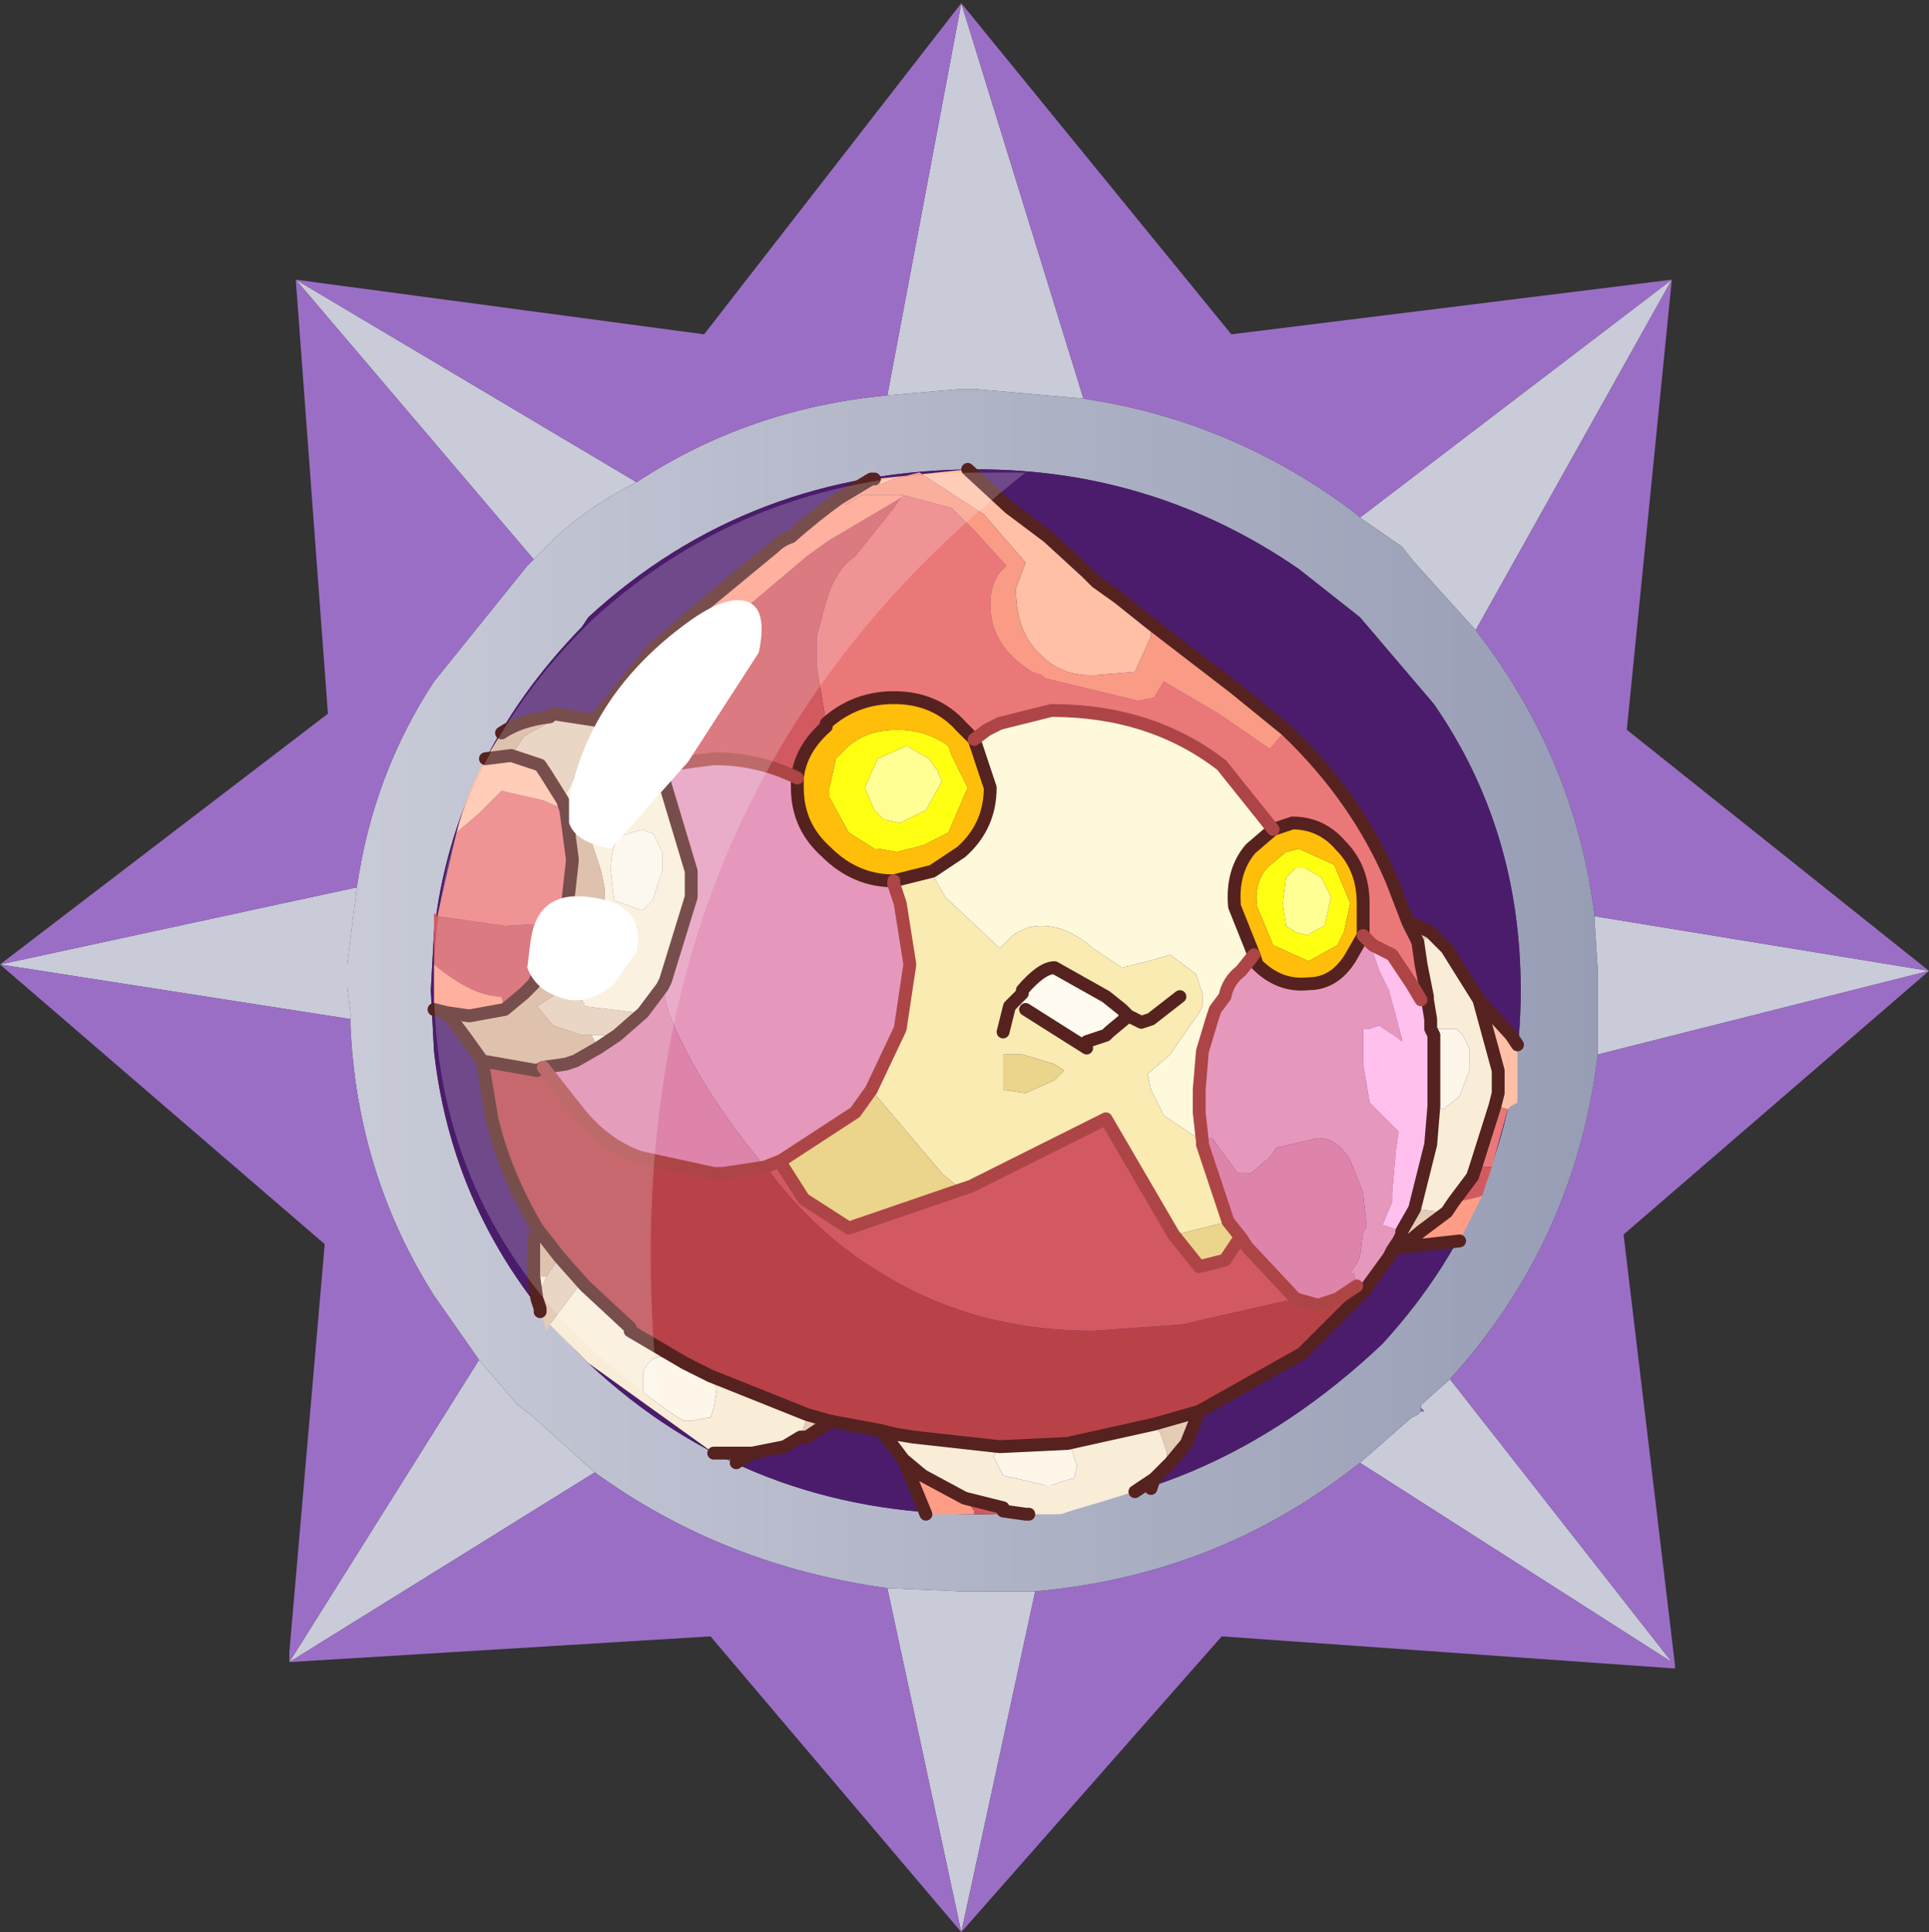 <?xml version="1.0" encoding="UTF-8" standalone="no"?>
<svg xmlns:ffdec="https://www.free-decompiler.com/flash" xmlns:xlink="http://www.w3.org/1999/xlink" ffdec:objectType="frame" height="30.05px" width="30.0px" xmlns="http://www.w3.org/2000/svg">
  <rect width="100%" height="100%" fill="#333333" stroke="none"/>
  <g transform="matrix(1.0, 0.0, 0.0, 1.0, 0.0, 0.0)">
    <use ffdec:characterId="1" height="30.0" transform="matrix(1.0, 0.0, 0.0, 1.0, 0.0, 0.0)" width="30.0" xlink:href="#shape0"/>
    <use ffdec:characterId="3" height="30.0" transform="matrix(1.0, 0.0, 0.0, 1.0, 0.0, 0.05)" width="30.0" xlink:href="#sprite0"/>
  </g>
  <defs>
    <g id="shape0" transform="matrix(1.0, 0.0, 0.0, 1.0, 0.0, 0.0)">
      <path d="M0.0 0.0 L30.0 0.0 30.0 30.0 0.0 30.0 0.0 0.0" fill="#33cc66" fill-opacity="0.0" fill-rule="evenodd" stroke="none"/>
    </g>
    <g id="sprite0" transform="matrix(1.0, 0.0, 0.0, 1.0, 0.0, 0.0)">
      <use ffdec:characterId="2" height="30.0" transform="matrix(1.0, 0.0, 0.0, 1.0, 0.0, 0.0)" width="30.0" xlink:href="#shape1"/>
    </g>
    <g id="shape1" transform="matrix(1.0, 0.0, 0.0, 1.0, 0.0, 0.0)">
      <path d="M22.95 9.75 L22.0 8.7 21.8 8.45 21.15 8.0 26.0 4.3 22.95 9.75 M16.85 6.15 L15.15 6.0 14.95 6.0 13.8 6.1 14.95 0.0 16.85 6.15 M9.9 7.45 Q9.2 7.8 8.65 8.3 L8.3 8.65 4.6 4.3 9.9 7.45 M5.55 13.75 L5.45 14.55 5.4 14.95 5.4 15.0 5.4 15.2 5.4 15.3 5.45 15.7 5.45 15.8 0.0 14.95 5.55 13.75 M7.45 21.1 L8.05 21.8 8.25 21.95 9.25 22.85 4.5 25.8 7.45 21.1 M13.8 24.65 L14.95 24.7 15.15 24.7 16.1 24.7 14.95 30.0 13.8 24.65 M21.15 22.7 L21.95 22.0 22.05 21.95 22.1 21.9 22.15 21.9 22.1 21.85 22.1 21.8 22.55 21.4 26.0 25.8 21.15 22.7 M24.85 16.35 L24.85 15.8 24.85 15.5 24.85 15.3 24.85 15.05 24.8 14.3 24.8 14.2 30.0 15.05 24.85 16.35" fill="#c9cbd8" fill-rule="evenodd" stroke="none"/>
      <path d="M21.15 9.55 L20.2 8.8 Q17.95 7.25 15.2 7.25 11.65 7.25 9.15 9.55 L9.05 9.7 Q7.05 11.75 6.75 14.45 L6.7 15.35 6.75 16.3 Q7.05 19.0 9.0 21.0 L9.15 21.15 Q11.65 23.5 15.2 23.5 18.7 23.5 21.5 20.85 23.65 18.5 23.65 15.35 23.65 12.85 22.3 10.9 L21.15 9.55 M21.15 8.0 L21.8 8.45 22.0 8.7 22.95 9.75 Q24.5 11.75 24.8 14.2 L24.8 14.3 24.85 15.05 24.85 15.3 24.85 15.5 24.85 15.8 24.85 16.35 Q24.5 19.25 22.55 21.4 L22.1 21.8 22.1 21.85 22.1 21.9 22.05 21.95 21.95 22.0 21.15 22.7 Q18.95 24.45 16.1 24.7 L15.15 24.7 14.95 24.7 13.8 24.65 Q11.25 24.3 9.25 22.85 L8.25 21.95 8.05 21.8 7.45 21.1 6.75 20.1 Q5.55 18.2 5.45 15.9 L5.45 15.8 5.45 15.7 5.4 15.3 5.4 15.2 5.4 15.0 5.4 14.95 5.45 14.55 5.55 13.75 Q5.8 12.0 6.75 10.55 L8.2 8.75 8.3 8.65 8.65 8.3 Q9.2 7.8 9.9 7.45 11.65 6.3 13.8 6.1 L14.95 6.0 15.15 6.0 16.85 6.15 Q19.2 6.5 21.1 7.95 L21.15 8.0" fill="url(#gradient0)" fill-rule="evenodd" stroke="none"/>
      <path d="M25.3 11.3 L30.0 15.05 25.25 19.15 26.05 25.85 26.05 25.9 19.0 25.4 14.95 30.0 11.05 25.4 4.5 25.8 4.5 25.65 5.05 19.3 0.0 14.95 5.1 11.05 4.6 4.3 10.95 5.15 14.95 0.0 19.15 5.15 26.0 4.3 25.3 11.3 M22.95 9.75 L26.0 4.3 21.15 8.0 21.1 7.95 Q19.2 6.5 16.85 6.15 L14.95 0.0 13.8 6.1 Q11.65 6.3 9.9 7.45 L4.6 4.3 8.3 8.65 8.2 8.75 6.75 10.55 Q5.8 12.0 5.55 13.75 L0.0 14.95 5.45 15.8 5.45 15.9 Q5.55 18.2 6.75 20.1 L7.45 21.1 4.5 25.8 9.25 22.85 Q11.25 24.3 13.8 24.65 L14.95 30.0 16.1 24.7 Q18.95 24.45 21.15 22.7 L26.0 25.8 22.55 21.4 Q24.5 19.25 24.85 16.35 L30.0 15.05 24.8 14.2 Q24.5 11.75 22.95 9.75" fill="#9b6ec6" fill-rule="evenodd" stroke="none"/>
      <path d="M21.15 9.55 L22.3 10.9 Q23.65 12.85 23.65 15.35 23.65 18.5 21.5 20.85 18.7 23.5 15.2 23.5 11.65 23.5 9.15 21.15 L9.0 21.0 Q7.05 19.0 6.75 16.3 L6.7 15.35 6.75 14.45 Q7.05 11.75 9.05 9.7 L9.15 9.55 Q11.65 7.25 15.2 7.25 17.95 7.25 20.2 8.8 L21.15 9.55" fill="#4b1c6c" fill-rule="evenodd" stroke="none"/>
      <path d="M22.1 21.9 L22.1 21.85 22.15 21.9 22.1 21.9" fill="url(#gradient1)" fill-rule="evenodd" stroke="none"/>
      <path d="M20.7 13.9 L20.65 13.8 20.55 13.6 20.3 13.45 20.15 13.45 20.0 13.6 19.95 14.0 20.0 14.35 20.15 14.45 20.35 14.5 20.4 14.45 20.5 14.4 20.6 14.35 20.7 13.9 M21.0 14.0 L20.9 14.45 20.8 14.65 20.35 14.9 19.8 14.65 19.55 14.05 Q19.5 13.7 19.7 13.45 L20.0 13.2 20.2 13.15 20.75 13.4 21.0 14.0 M13.65 11.75 L13.45 12.2 13.6 12.55 13.75 12.7 14.0 12.75 14.3 12.6 14.4 12.55 14.65 12.1 14.6 12.0 14.6 11.95 14.55 11.9 14.45 11.75 14.1 11.55 13.65 11.75 M12.9 12.35 L12.9 12.2 13.0 11.75 13.2 11.55 Q13.5 11.3 13.95 11.3 14.4 11.3 14.75 11.55 L14.8 11.7 15.05 12.2 14.75 12.9 14.35 13.1 13.95 13.2 13.65 13.15 13.6 13.15 13.2 12.9 12.9 12.35" fill="#ffff12" fill-rule="evenodd" stroke="none"/>
      <path d="M20.7 13.9 L20.6 14.35 20.5 14.4 20.4 14.45 20.35 14.5 20.15 14.45 20.0 14.35 19.95 14.0 20.0 13.6 20.15 13.45 20.3 13.45 20.55 13.6 20.65 13.8 20.7 13.9 M13.65 11.75 L14.1 11.55 14.45 11.75 14.55 11.9 14.6 11.95 14.6 12.0 14.65 12.1 14.4 12.55 14.3 12.6 14.0 12.75 13.75 12.7 13.6 12.55 13.45 12.2 13.65 11.75" fill="#ffff94" fill-rule="evenodd" stroke="none"/>
      <path d="M12.85 11.2 Q13.3 10.8 13.9 10.8 14.55 10.8 14.95 11.25 L15.15 11.45 15.4 12.2 Q15.4 12.8 14.95 13.2 L14.5 13.5 13.9 13.65 Q13.3 13.65 12.85 13.2 12.4 12.8 12.4 12.2 L12.4 12.05 Q12.45 11.6 12.85 11.25 L12.85 11.2 M19.8 12.85 L20.1 12.75 Q20.55 12.75 20.85 13.1 21.2 13.45 21.2 14.0 L21.2 14.5 21.0 14.85 Q20.75 15.25 20.35 15.25 19.9 15.3 19.55 14.95 L19.5 14.8 19.2 14.05 Q19.15 13.5 19.45 13.15 L19.8 12.85 M21.0 14.0 L20.75 13.4 20.2 13.15 20.0 13.2 19.7 13.45 Q19.5 13.7 19.55 14.05 L19.8 14.65 20.35 14.9 20.8 14.65 20.9 14.45 21.0 14.0 M12.9 12.35 L13.2 12.9 13.6 13.15 13.65 13.15 13.95 13.2 14.35 13.1 14.75 12.9 15.05 12.2 14.8 11.7 14.75 11.55 Q14.4 11.3 13.95 11.3 13.5 11.3 13.2 11.55 L13.0 11.75 12.9 12.2 12.9 12.35" fill="#febe0a" fill-rule="evenodd" stroke="none"/>
      <path d="M22.1 15.5 L21.95 15.25 21.65 14.8 21.35 14.65 21.3 14.6 21.2 14.5 21.2 14.0 Q21.2 13.45 20.85 13.1 20.55 12.75 20.1 12.75 L19.8 12.85 19.0 11.85 Q17.9 11.0 16.35 11.0 L15.55 11.2 15.35 11.3 15.15 11.45 14.95 11.25 Q14.55 10.8 13.9 10.8 13.3 10.8 12.85 11.2 L12.7 10.3 12.7 9.85 12.85 9.3 Q13.0 8.8 13.3 8.6 L13.9 7.85 14.0 7.7 14.05 7.65 14.8 7.85 15.15 8.2 15.65 8.75 15.55 8.85 Q15.4 9.05 15.4 9.35 15.4 10.0 16.05 10.4 L16.2 10.45 16.25 10.5 17.7 10.85 17.95 10.8 18.1 10.55 18.95 11.05 19.75 11.6 20.0 11.3 Q21.1 12.35 21.65 13.65 L21.9 14.3 22.05 14.6 22.1 14.95 22.2 15.45 22.1 15.5 M23.45 17.2 L23.2 18.1 23.0 18.1 22.95 18.1 23.25 17.15 23.45 17.2 M16.0 23.5 L15.65 23.5 15.6 23.45 15.95 23.5 16.0 23.5 M6.8 14.2 L7.1 12.9 7.45 12.6 7.8 12.25 8.45 12.4 8.8 12.55 8.9 13.3 8.9 13.35 8.8 14.25 8.8 14.3 8.75 14.3 7.85 14.35 6.8 14.2" fill="#eb7879" fill-rule="evenodd" stroke="none"/>
      <path d="M21.2 14.5 L21.3 14.6 21.45 15.05 21.6 15.35 21.8 16.1 21.8 16.15 21.75 16.1 21.45 15.9 21.3 15.95 21.2 15.95 21.2 16.5 21.3 17.1 21.75 17.55 21.7 17.9 21.7 17.95 21.65 18.5 21.65 18.65 21.5 19.0 21.8 19.1 21.8 19.15 21.75 19.25 21.65 19.4 21.6 19.5 21.2 20.05 21.1 19.95 21.05 19.75 21.0 19.75 21.1 19.6 21.15 19.5 21.2 19.1 21.25 19.05 21.25 19.0 21.2 18.5 21.0 18.0 Q20.8 17.65 20.5 17.65 L19.85 17.8 19.75 17.95 19.45 18.2 19.25 18.2 18.85 17.65 18.7 17.7 18.65 17.25 18.65 17.15 18.65 17.0 18.65 16.9 18.7 16.3 18.85 15.8 18.9 15.65 19.05 15.45 Q19.1 15.2 19.3 15.05 L19.5 14.8 19.55 14.95 Q19.9 15.3 20.35 15.25 20.75 15.25 21.0 14.85 L21.2 14.5 M10.35 11.85 L11.1 11.75 Q11.8 11.75 12.4 12.05 L12.4 12.2 Q12.4 12.8 12.85 13.2 13.3 13.65 13.9 13.65 L13.9 13.7 14.0 14.0 14.15 14.95 14.0 15.95 13.55 16.9 13.3 17.25 12.15 18.0 11.9 18.1 Q10.85 16.85 10.4 15.7 L10.3 15.3 10.35 15.2 10.75 13.9 10.75 13.5 10.3 12.0 10.35 11.85" fill="#e598bc" fill-rule="evenodd" stroke="none"/>
      <path d="M21.3 14.6 L21.35 14.65 21.65 14.8 21.95 15.25 22.1 15.5 22.2 15.45 22.2 15.5 22.25 15.8 22.25 15.95 22.3 16.05 22.3 17.15 22.25 17.75 22.0 18.75 21.8 19.1 21.5 19.0 21.65 18.65 21.65 18.5 21.7 17.95 21.7 17.9 21.75 17.55 21.3 17.1 21.2 16.5 21.2 15.95 21.3 15.95 21.45 15.9 21.75 16.1 21.8 16.15 21.8 16.1 21.6 15.35 21.45 15.05 21.3 14.6" fill="#ffc0ee" fill-rule="evenodd" stroke="none"/>
      <path d="M22.05 14.6 L21.9 14.3 21.95 14.3 22.25 14.45 22.3 14.5 22.05 14.6 M21.8 19.1 L22.0 18.75 22.4 18.8 22.5 18.8 22.1 19.1 21.8 19.15 21.8 19.1 M18.65 21.9 L18.45 22.4 18.2 22.7 18.15 22.75 18.15 22.55 18.1 22.4 18.05 22.25 17.95 22.1 18.65 21.9 M13.9 22.45 L13.7 22.2 13.9 22.25 13.9 22.4 13.9 22.45 M12.9 22.05 L12.85 22.1 12.55 22.3 12.45 22.3 12.55 22.0 12.55 21.95 12.9 22.05 M8.55 20.55 L8.5 20.65 8.4 20.35 8.4 20.3 8.35 20.15 8.5 19.8 8.6 19.65 8.7 19.5 9.1 19.95 9.0 19.95 8.55 20.55 M8.6 11.05 L9.25 11.15 9.4 11.2 9.75 11.4 9.8 11.45 9.7 11.45 9.45 11.5 9.3 11.6 8.95 12.0 8.75 12.4 8.5 12.0 8.4 11.85 7.95 11.7 8.15 11.4 8.6 11.15 8.6 11.05 M8.9 15.25 L9.0 15.4 9.1 15.6 9.9 15.7 10.0 15.7 9.6 16.05 9.2 16.05 9.05 16.05 8.6 15.9 8.35 15.6 8.9 15.25" fill="#e4ccb5" fill-rule="evenodd" stroke="none"/>
      <path d="M22.2 15.45 L22.1 14.95 22.05 14.6 22.3 14.5 22.5 14.7 23.0 15.5 23.3 16.6 23.3 16.95 23.25 17.15 22.95 18.1 22.9 18.25 22.6 18.65 22.5 18.8 22.4 18.8 22.0 18.75 22.25 17.75 22.3 17.15 22.45 17.2 22.7 17.0 22.85 16.6 22.85 16.55 22.85 16.4 22.85 16.25 22.75 16.05 22.65 15.95 22.5 15.95 22.25 15.95 22.25 15.8 22.2 15.5 22.2 15.45 M18.15 22.75 L17.95 22.95 17.65 23.15 16.65 23.45 16.5 23.5 16.0 23.5 15.95 23.5 15.6 23.45 15.6 23.4 15.0 23.25 14.35 22.9 14.05 22.65 13.9 22.45 13.9 22.4 13.9 22.25 14.2 22.3 15.55 22.45 15.45 22.6 15.6 22.9 16.05 23.0 16.25 23.05 16.35 23.05 16.65 22.95 16.7 22.95 16.75 22.75 16.65 22.45 16.6 22.4 17.95 22.1 18.05 22.25 18.1 22.4 18.15 22.55 18.15 22.75 M12.45 22.3 L12.2 22.45 11.7 22.55 11.1 22.55 9.15 21.15 9.0 21.0 8.55 20.55 9.0 19.95 9.1 19.95 9.8 20.6 9.8 20.65 10.65 21.15 10.3 21.05 Q10.1 21.05 10.0 21.3 L10.0 21.6 10.4 21.9 10.55 22.0 10.65 22.05 10.75 22.05 11.0 22.0 11.05 22.0 11.1 21.85 11.15 21.55 11.05 21.35 12.55 21.95 12.55 22.0 12.45 22.3 M8.35 20.15 L8.3 19.8 8.5 19.8 8.35 20.15 M21.75 19.25 L21.8 19.15 22.1 19.1 21.8 19.35 21.75 19.25 M10.2 11.9 L10.3 12.0 10.75 13.5 10.75 13.9 10.35 15.2 10.3 15.3 10.0 15.7 9.9 15.7 9.1 15.6 9.0 15.4 8.9 15.25 9.1 15.0 Q9.45 14.5 9.4 13.75 L9.35 13.5 9.05 12.6 9.0 12.55 8.75 12.4 8.95 12.0 9.3 11.6 9.45 11.5 9.7 11.45 9.8 11.45 10.0 11.65 10.2 11.9 M9.65 12.95 Q9.5 13.1 9.5 13.5 L9.55 13.95 9.95 14.1 10.0 14.1 10.15 13.95 10.3 13.5 10.3 13.3 10.3 13.2 10.15 12.9 10.1 12.9 10.0 12.85 9.65 12.95 M9.2 16.05 L9.6 16.05 9.3 16.25 9.2 16.05" fill="#f9edd8" fill-rule="evenodd" stroke="none"/>
      <path d="M22.3 17.15 L22.3 16.05 22.25 15.95 22.5 15.95 22.65 15.95 22.75 16.05 22.85 16.25 22.85 16.4 22.85 16.55 22.85 16.6 22.7 17.0 22.45 17.2 22.3 17.15 M9.65 12.95 L10.0 12.85 10.1 12.9 10.15 12.9 10.3 13.2 10.3 13.3 10.3 13.5 10.15 13.95 10.0 14.1 9.95 14.1 9.55 13.95 9.5 13.5 Q9.5 13.1 9.65 12.95 M11.05 21.35 L11.15 21.55 11.1 21.85 11.05 22.0 11.0 22.0 10.75 22.05 10.65 22.05 10.55 22.0 10.4 21.9 10.0 21.6 10.0 21.3 Q10.1 21.05 10.3 21.05 L10.65 21.15 11.05 21.35 M16.6 22.4 L16.65 22.45 16.75 22.75 16.7 22.95 16.65 22.95 16.35 23.05 16.25 23.05 16.05 23.0 15.6 22.9 15.45 22.6 15.55 22.45 16.6 22.4" fill="#fdf6e9" fill-rule="evenodd" stroke="none"/>
      <path d="M18.7 17.7 L18.85 17.65 19.25 18.2 19.45 18.2 19.75 17.95 19.85 17.8 20.5 17.65 Q20.8 17.65 21.0 18.0 L21.2 18.5 21.25 19.0 21.25 19.05 21.2 19.1 21.15 19.5 21.1 19.6 21.0 19.75 21.05 19.75 21.1 19.95 20.8 20.15 20.5 20.25 20.15 20.15 19.4 19.35 19.3 19.2 19.1 18.95 18.7 17.75 18.7 17.7 M10.3 11.85 L10.35 11.85 10.3 12.0 10.2 11.9 10.3 11.85 M10.0 15.7 L10.3 15.3 10.4 15.7 Q10.85 16.85 11.9 18.1 L11.25 18.2 11.1 18.2 9.95 17.95 Q9.4 17.75 9.0 17.25 L8.45 16.55 8.8 16.5 8.95 16.45 9.3 16.25 9.6 16.05 10.0 15.7" fill="#de84ab" fill-rule="evenodd" stroke="none"/>
      <path d="M23.0 15.5 L23.5 16.05 23.6 16.2 23.6 17.1 23.5 17.15 23.45 17.2 23.25 17.15 23.3 16.95 23.3 16.6 23.0 15.5 M17.95 22.95 L17.9 23.1 17.65 23.15 17.95 22.95 M11.7 22.55 L11.45 22.7 11.1 22.55 11.7 22.55 M7.1 12.9 Q7.25 12.3 7.55 11.75 L7.95 11.7 8.4 11.85 8.5 12.0 8.75 12.4 8.8 12.55 8.45 12.4 7.8 12.25 7.45 12.6 7.1 12.9 M13.55 7.4 L13.6 7.4 15.05 7.25 15.7 7.85 16.3 8.3 16.9 8.85 17.05 9.0 17.4 9.25 17.9 9.65 17.9 9.85 17.65 10.4 17.05 10.45 16.95 10.45 Q16.5 10.45 16.2 10.15 15.8 9.8 15.8 9.1 L15.95 8.7 15.3 7.95 14.3 7.3 13.9 7.4 13.65 7.5 13.55 7.4" fill="#ffc0a6" fill-rule="evenodd" stroke="none"/>
      <path d="M14.0 7.7 L13.9 7.85 13.3 8.6 Q13.0 8.8 12.85 9.3 L12.7 9.85 12.7 10.3 12.85 11.2 12.85 11.25 Q12.45 11.6 12.4 12.05 11.8 11.75 11.1 11.75 L10.35 11.85 10.3 11.85 10.35 11.65 Q10.45 11.0 10.8 10.4 L11.25 9.7 12.55 8.6 12.9 8.35 14.0 7.7 M23.2 18.1 L23.05 18.55 22.85 18.6 22.6 18.65 22.9 18.25 22.95 18.1 23.0 18.1 23.2 18.1 M15.65 23.5 L15.15 23.5 15.15 23.45 15.0 23.25 15.6 23.4 15.6 23.45 15.65 23.5 M6.75 14.95 L6.75 14.15 6.8 14.2 7.85 14.35 8.75 14.3 8.8 14.3 8.3 15.25 8.15 15.4 7.85 15.65 7.8 15.45 Q7.35 15.45 6.75 14.95 M19.3 19.2 L19.4 19.35 20.15 20.15 18.6 20.5 18.4 20.55 17.0 20.65 Q15.15 20.65 13.7 19.75 12.7 19.15 11.95 18.15 L11.9 18.1 12.15 18.0 12.15 18.05 12.5 18.6 13.2 19.05 14.95 18.45 15.1 18.4 15.8 18.05 17.2 17.35 18.25 19.15 18.65 19.65 19.05 19.55 19.25 19.25 19.3 19.2" fill="#d25960" fill-rule="evenodd" stroke="none"/>
      <path d="M14.05 7.65 L14.0 7.7 12.9 8.35 12.55 8.6 11.25 9.7 9.75 11.4 9.4 11.2 9.25 11.15 10.15 10.05 10.9 9.4 12.05 8.45 Q12.15 8.35 12.3 8.3 12.7 7.95 13.05 7.7 L13.15 7.8 13.4 7.65 13.45 7.65 13.9 7.65 14.05 7.65 M23.05 18.55 L22.7 19.25 21.8 19.35 22.1 19.1 22.5 18.8 22.6 18.65 22.85 18.6 23.05 18.55 M15.15 23.5 L14.4 23.5 14.05 22.65 14.35 22.9 15.0 23.25 15.15 23.45 15.15 23.5 M6.95 15.7 L6.75 15.65 6.75 14.95 Q7.35 15.45 7.8 15.45 L7.85 15.65 7.3 15.75 6.95 15.7" fill="#ff9c86" fill-rule="evenodd" stroke="none"/>
      <path d="M21.8 19.35 L21.75 19.35 21.65 19.4 21.75 19.25 21.8 19.35 M8.3 19.8 L8.3 19.4 8.3 19.25 8.35 19.05 8.7 19.5 8.6 19.65 8.5 19.8 8.3 19.8 M7.5 16.45 L7.25 16.1 6.95 15.7 7.3 15.75 7.85 15.65 8.15 15.4 8.3 15.25 8.8 14.3 8.8 14.25 8.9 13.35 8.9 13.3 8.8 12.55 8.75 12.4 9.0 12.55 9.05 12.6 9.35 13.5 9.4 13.75 Q9.45 14.5 9.1 15.0 L8.9 15.25 8.35 15.6 8.6 15.9 9.05 16.05 9.2 16.05 9.3 16.25 8.95 16.45 8.8 16.5 8.45 16.55 8.35 16.6 7.5 16.45 M7.55 11.75 L7.8 11.35 Q8.1 11.15 8.55 11.1 L8.6 11.05 8.6 11.15 8.15 11.4 7.95 11.7 7.55 11.75" fill="#d7b39a" fill-rule="evenodd" stroke="none"/>
      <path d="M21.2 20.05 L20.25 21.0 18.65 21.9 17.95 22.1 16.6 22.4 15.55 22.45 14.2 22.3 13.9 22.25 13.7 22.2 12.9 22.05 12.55 21.95 11.05 21.35 10.65 21.15 9.8 20.65 9.8 20.6 9.1 19.95 8.7 19.5 8.35 19.05 Q7.85 18.2 7.65 17.35 L7.6 17.05 7.5 16.45 8.35 16.6 8.45 16.55 9.0 17.25 Q9.4 17.75 9.95 17.95 L11.1 18.2 11.25 18.2 11.9 18.1 11.95 18.15 Q12.7 19.15 13.7 19.75 15.15 20.65 17.0 20.65 L18.4 20.55 18.6 20.5 20.15 20.15 20.5 20.25 20.8 20.15 21.1 19.95 21.2 20.05 M11.25 9.7 L10.8 10.4 Q10.45 11.0 10.35 11.65 L10.3 11.85 10.2 11.9 10.0 11.65 9.8 11.45 9.75 11.4 11.25 9.7" fill="#b84248" fill-rule="evenodd" stroke="none"/>
      <path d="M20.0 11.3 L19.75 11.6 18.95 11.05 18.1 10.55 17.95 10.8 17.7 10.85 16.25 10.5 16.2 10.45 16.05 10.4 Q15.4 10.0 15.4 9.35 15.4 9.05 15.55 8.85 L15.65 8.75 15.15 8.2 14.8 7.85 14.05 7.65 13.9 7.65 13.45 7.65 13.4 7.65 13.15 7.8 13.05 7.7 13.55 7.4 13.65 7.5 13.9 7.4 14.3 7.3 15.3 7.95 15.95 8.7 15.8 9.1 Q15.8 9.8 16.2 10.15 16.5 10.45 16.95 10.45 L17.05 10.45 17.65 10.4 17.9 9.85 17.9 9.65 19.2 10.65 20.0 11.3" fill="#f99b85" fill-rule="evenodd" stroke="none"/>
      <path d="M15.15 11.45 L15.35 11.3 15.55 11.2 16.35 11.0 Q17.9 11.0 19.0 11.85 L19.8 12.85 19.45 13.15 Q19.15 13.5 19.2 14.05 L19.5 14.8 19.3 15.05 Q19.1 15.2 19.05 15.45 L18.9 15.65 18.85 15.8 18.7 16.3 18.65 16.9 18.65 17.0 18.65 17.15 18.65 17.25 18.7 17.7 18.1 17.3 17.9 16.9 17.85 16.65 18.2 16.35 18.3 16.2 18.65 15.7 18.7 15.6 18.7 15.4 18.6 15.1 18.2 14.8 17.85 14.9 17.45 15.0 17.0 14.7 Q16.6 14.35 16.2 14.35 15.95 14.35 15.75 14.5 L15.55 14.7 14.7 13.9 14.5 13.55 14.5 13.5 14.95 13.2 Q15.4 12.8 15.4 12.2 L15.15 11.45" fill="#fff9dc" fill-rule="evenodd" stroke="none"/>
      <path d="M18.7 17.7 L18.7 17.75 19.1 18.95 18.3 19.15 18.25 19.15 17.2 17.35 15.8 18.05 15.1 18.4 14.95 18.45 14.65 18.2 13.55 16.9 14.0 15.95 14.15 14.95 14.0 14.0 13.9 13.7 13.9 13.65 14.5 13.5 14.5 13.55 14.7 13.9 15.55 14.7 15.75 14.5 Q15.95 14.35 16.2 14.35 16.6 14.35 17.0 14.7 L17.45 15.0 17.85 14.9 18.2 14.8 18.6 15.1 18.7 15.4 18.7 15.6 18.65 15.7 18.3 16.2 18.2 16.35 17.85 16.65 17.9 16.9 18.1 17.3 18.7 17.7 M17.45 15.65 L17.2 15.45 16.4 15.0 Q16.2 15.0 15.9 15.35 L15.9 15.4 15.7 15.6 15.95 15.65 16.9 16.25 16.9 16.15 17.2 16.05 17.25 16.0 17.55 15.75 17.45 15.65 M18.35 15.45 L17.9 15.8 17.75 15.85 17.55 15.75 17.75 15.85 17.9 15.8 18.35 15.45 M15.6 16.0 L15.7 15.6 15.6 16.0 M16.4 16.75 L16.55 16.6 16.4 16.5 15.9 16.35 15.6 16.35 15.6 16.9 15.95 16.95 16.4 16.75" fill="#f9ebb2" fill-rule="evenodd" stroke="none"/>
      <path d="M15.7 15.6 L15.9 15.4 15.9 15.35 Q16.2 15.0 16.4 15.0 L17.2 15.45 17.45 15.65 17.25 16.0 17.2 16.05 16.9 16.15 16.9 16.25 15.95 15.65 15.7 15.6" fill="#fffbf0" fill-rule="evenodd" stroke="none"/>
      <path d="M19.1 18.95 L19.3 19.2 19.25 19.25 19.05 19.55 18.65 19.65 18.25 19.15 18.3 19.15 19.1 18.95 M13.55 16.9 L14.65 18.2 14.95 18.45 13.2 19.05 12.5 18.6 12.15 18.05 12.15 18.0 13.3 17.25 13.55 16.9 M16.4 16.75 L15.95 16.95 15.6 16.9 15.6 16.35 15.9 16.35 16.4 16.5 16.55 16.6 16.4 16.75" fill="#ebd48c" fill-rule="evenodd" stroke="none"/>
      <path d="M22.2 15.45 L22.1 14.95 22.05 14.6 21.9 14.3 21.65 13.65 Q21.1 12.35 20.0 11.3 L19.2 10.65 17.9 9.65 17.4 9.25 17.05 9.0 16.9 8.85 16.3 8.3 15.7 7.85 15.05 7.25 M12.85 11.2 Q13.3 10.8 13.9 10.8 14.55 10.8 14.95 11.25 L15.15 11.45 15.4 12.2 Q15.4 12.8 14.95 13.2 L14.5 13.5 13.9 13.65 Q13.3 13.65 12.85 13.2 12.4 12.8 12.4 12.2 L12.4 12.05 Q12.45 11.6 12.85 11.25 L12.85 11.2 M19.8 12.85 L20.1 12.75 Q20.55 12.75 20.85 13.1 21.2 13.45 21.2 14.0 L21.2 14.5 21.0 14.85 Q20.75 15.25 20.35 15.25 19.9 15.3 19.55 14.95 L19.5 14.8 19.2 14.05 Q19.15 13.5 19.45 13.15 L19.8 12.85 M21.8 19.1 L22.0 18.75 22.25 17.75 22.3 17.15 22.3 16.05 22.25 15.95 22.25 15.8 22.2 15.5 22.2 15.45 M21.9 14.3 L21.95 14.3 22.25 14.45 22.3 14.5 22.5 14.7 23.0 15.5 23.5 16.05 23.6 16.2 M22.7 19.25 L21.8 19.35 21.75 19.35 21.65 19.4 21.6 19.5 21.2 20.05 20.25 21.0 18.65 21.9 18.45 22.4 18.2 22.7 18.15 22.75 17.95 22.95 17.9 23.1 M14.4 23.5 L14.05 22.65 13.9 22.45 13.7 22.2 12.9 22.05 12.85 22.1 12.55 22.3 12.45 22.3 12.2 22.45 11.7 22.55 11.45 22.7 M8.4 20.35 L8.4 20.3 8.35 20.15 8.3 19.8 8.3 19.4 8.3 19.25 8.35 19.05 Q7.85 18.2 7.65 17.35 L7.6 17.05 7.5 16.45 7.25 16.1 6.95 15.7 6.75 15.65 M7.8 11.35 Q8.1 11.15 8.55 11.1 L8.6 11.05 9.25 11.15 10.15 10.05 10.9 9.4 12.05 8.45 Q12.15 8.35 12.3 8.3 12.7 7.95 13.05 7.7 L13.55 7.4 13.6 7.4 M23.25 17.15 L23.3 16.95 23.3 16.6 23.0 15.5 M22.6 18.65 L22.9 18.25 22.95 18.1 23.25 17.15 M22.5 18.8 L22.6 18.65 M21.8 19.15 L21.75 19.25 21.65 19.4 M21.8 19.35 L22.1 19.1 22.5 18.8 M21.8 19.15 L21.8 19.1 M10.2 11.9 L10.3 12.0 10.75 13.5 10.75 13.9 10.35 15.2 10.3 15.3 10.0 15.7 9.6 16.05 9.3 16.25 8.95 16.45 8.8 16.5 8.45 16.55 8.35 16.6 7.5 16.45 M7.95 11.7 L8.4 11.85 8.5 12.0 8.75 12.4 8.8 12.55 8.9 13.3 8.9 13.35 8.8 14.25 8.8 14.3 8.3 15.25 8.15 15.4 7.85 15.65 7.3 15.75 6.95 15.7 M9.8 11.45 L9.75 11.4 9.4 11.2 9.25 11.15 M9.8 11.45 L10.0 11.65 10.2 11.9 M7.55 11.75 L7.95 11.7 M9.1 19.95 L8.7 19.5 8.35 19.05 M10.65 21.15 L9.8 20.65 M9.8 20.6 L9.1 19.95 M15.7 15.6 L15.9 15.4 15.9 15.35 Q16.2 15.0 16.4 15.0 L17.2 15.45 17.45 15.65 17.55 15.75 17.75 15.85 17.9 15.8 18.35 15.45 M16.9 16.25 L15.95 15.65 M15.7 15.6 L15.6 16.0 M17.25 16.0 L17.55 15.75 M17.25 16.0 L17.2 16.05 16.9 16.15 M11.05 21.35 L10.65 21.15 M11.7 22.55 L11.1 22.55 M15.0 23.25 L14.35 22.9 14.05 22.65 M13.9 22.25 L13.7 22.2 M15.55 22.45 L14.2 22.3 13.9 22.25 M12.55 21.95 L11.05 21.35 M12.9 22.05 L12.55 21.95 M15.55 22.45 L16.6 22.4 17.95 22.1 18.65 21.9 M16.0 23.5 L15.95 23.5 15.6 23.45 15.6 23.4 15.0 23.25 M17.95 22.95 L17.65 23.15" fill="none" stroke="#55221f" stroke-linecap="round" stroke-linejoin="round" stroke-width="0.2"/>
      <path d="M21.3 14.6 L21.35 14.65 21.65 14.8 21.95 15.25 22.1 15.5 M15.15 11.45 L15.35 11.3 15.55 11.2 16.35 11.0 Q17.9 11.0 19.0 11.85 L19.8 12.85 M21.2 14.5 L21.3 14.6 M18.7 17.75 L19.1 18.95 19.3 19.2 19.4 19.35 20.15 20.15 20.5 20.25 20.8 20.15 21.1 19.95 M10.3 11.85 L10.35 11.85 11.1 11.75 Q11.8 11.75 12.4 12.05 M10.2 11.9 L10.3 11.85 M8.45 16.55 L9.0 17.25 Q9.4 17.75 9.95 17.95 L11.1 18.2 11.25 18.2 11.9 18.1 12.15 18.0 13.3 17.25 13.55 16.9 14.0 15.95 14.15 14.95 14.0 14.0 13.9 13.7 13.9 13.65 M19.5 14.8 L19.3 15.05 Q19.1 15.2 19.05 15.45 L18.9 15.65 18.85 15.8 18.7 16.3 18.65 16.9 18.65 17.0 18.65 17.15 18.65 17.25 18.7 17.7 M14.95 18.45 L15.1 18.4 15.8 18.05 17.2 17.35 18.25 19.15 18.65 19.65 19.05 19.55 19.25 19.25 M14.95 18.45 L13.2 19.05 12.5 18.6 12.15 18.05" fill="none" stroke="#ad4546" stroke-linecap="round" stroke-linejoin="round" stroke-width="0.2"/>
      <path d="M15.95 7.3 Q9.25 12.55 10.25 21.8 L9.2 20.95 9.05 20.8 Q6.75 18.5 6.75 15.25 6.75 12.05 9.1 9.7 L9.2 9.6 Q11.7 7.3 15.25 7.3 L15.95 7.3" fill="#ffffff" fill-opacity="0.2" fill-rule="evenodd" stroke="none"/>
      <path d="M11.6 9.3 Q11.95 9.4 11.8 10.1 L10.7 11.8 9.5 13.15 Q8.95 13.05 8.85 12.75 L8.85 12.4 Q9.15 10.8 10.6 9.7 11.25 9.2 11.6 9.3 M8.2 15.0 L8.25 14.6 Q8.35 13.8 9.15 13.9 10.05 14.0 9.9 14.75 L9.55 15.25 Q9.2 15.55 8.85 15.5 8.35 15.4 8.2 15.0" fill="#ffffff" fill-rule="evenodd" stroke="none"/>
    </g>
    <linearGradient gradientTransform="matrix(0.012, 0.0, 0.0, 0.011, 15.1, 15.35)" gradientUnits="userSpaceOnUse" id="gradient0" spreadMethod="pad" x1="-819.2" x2="819.2">
      <stop offset="0.0" stop-color="#c9cbd8"/>
      <stop offset="1.0" stop-color="#979db5"/>
    </linearGradient>
    <linearGradient gradientTransform="matrix(0.007, 0.0, 0.0, 0.005, 20.5, 25.9)" gradientUnits="userSpaceOnUse" id="gradient1" spreadMethod="pad" x1="-819.2" x2="819.2">
      <stop offset="0.0" stop-color="#65298e"/>
      <stop offset="1.0" stop-color="#9a6cc5"/>
    </linearGradient>
  </defs>
</svg>
